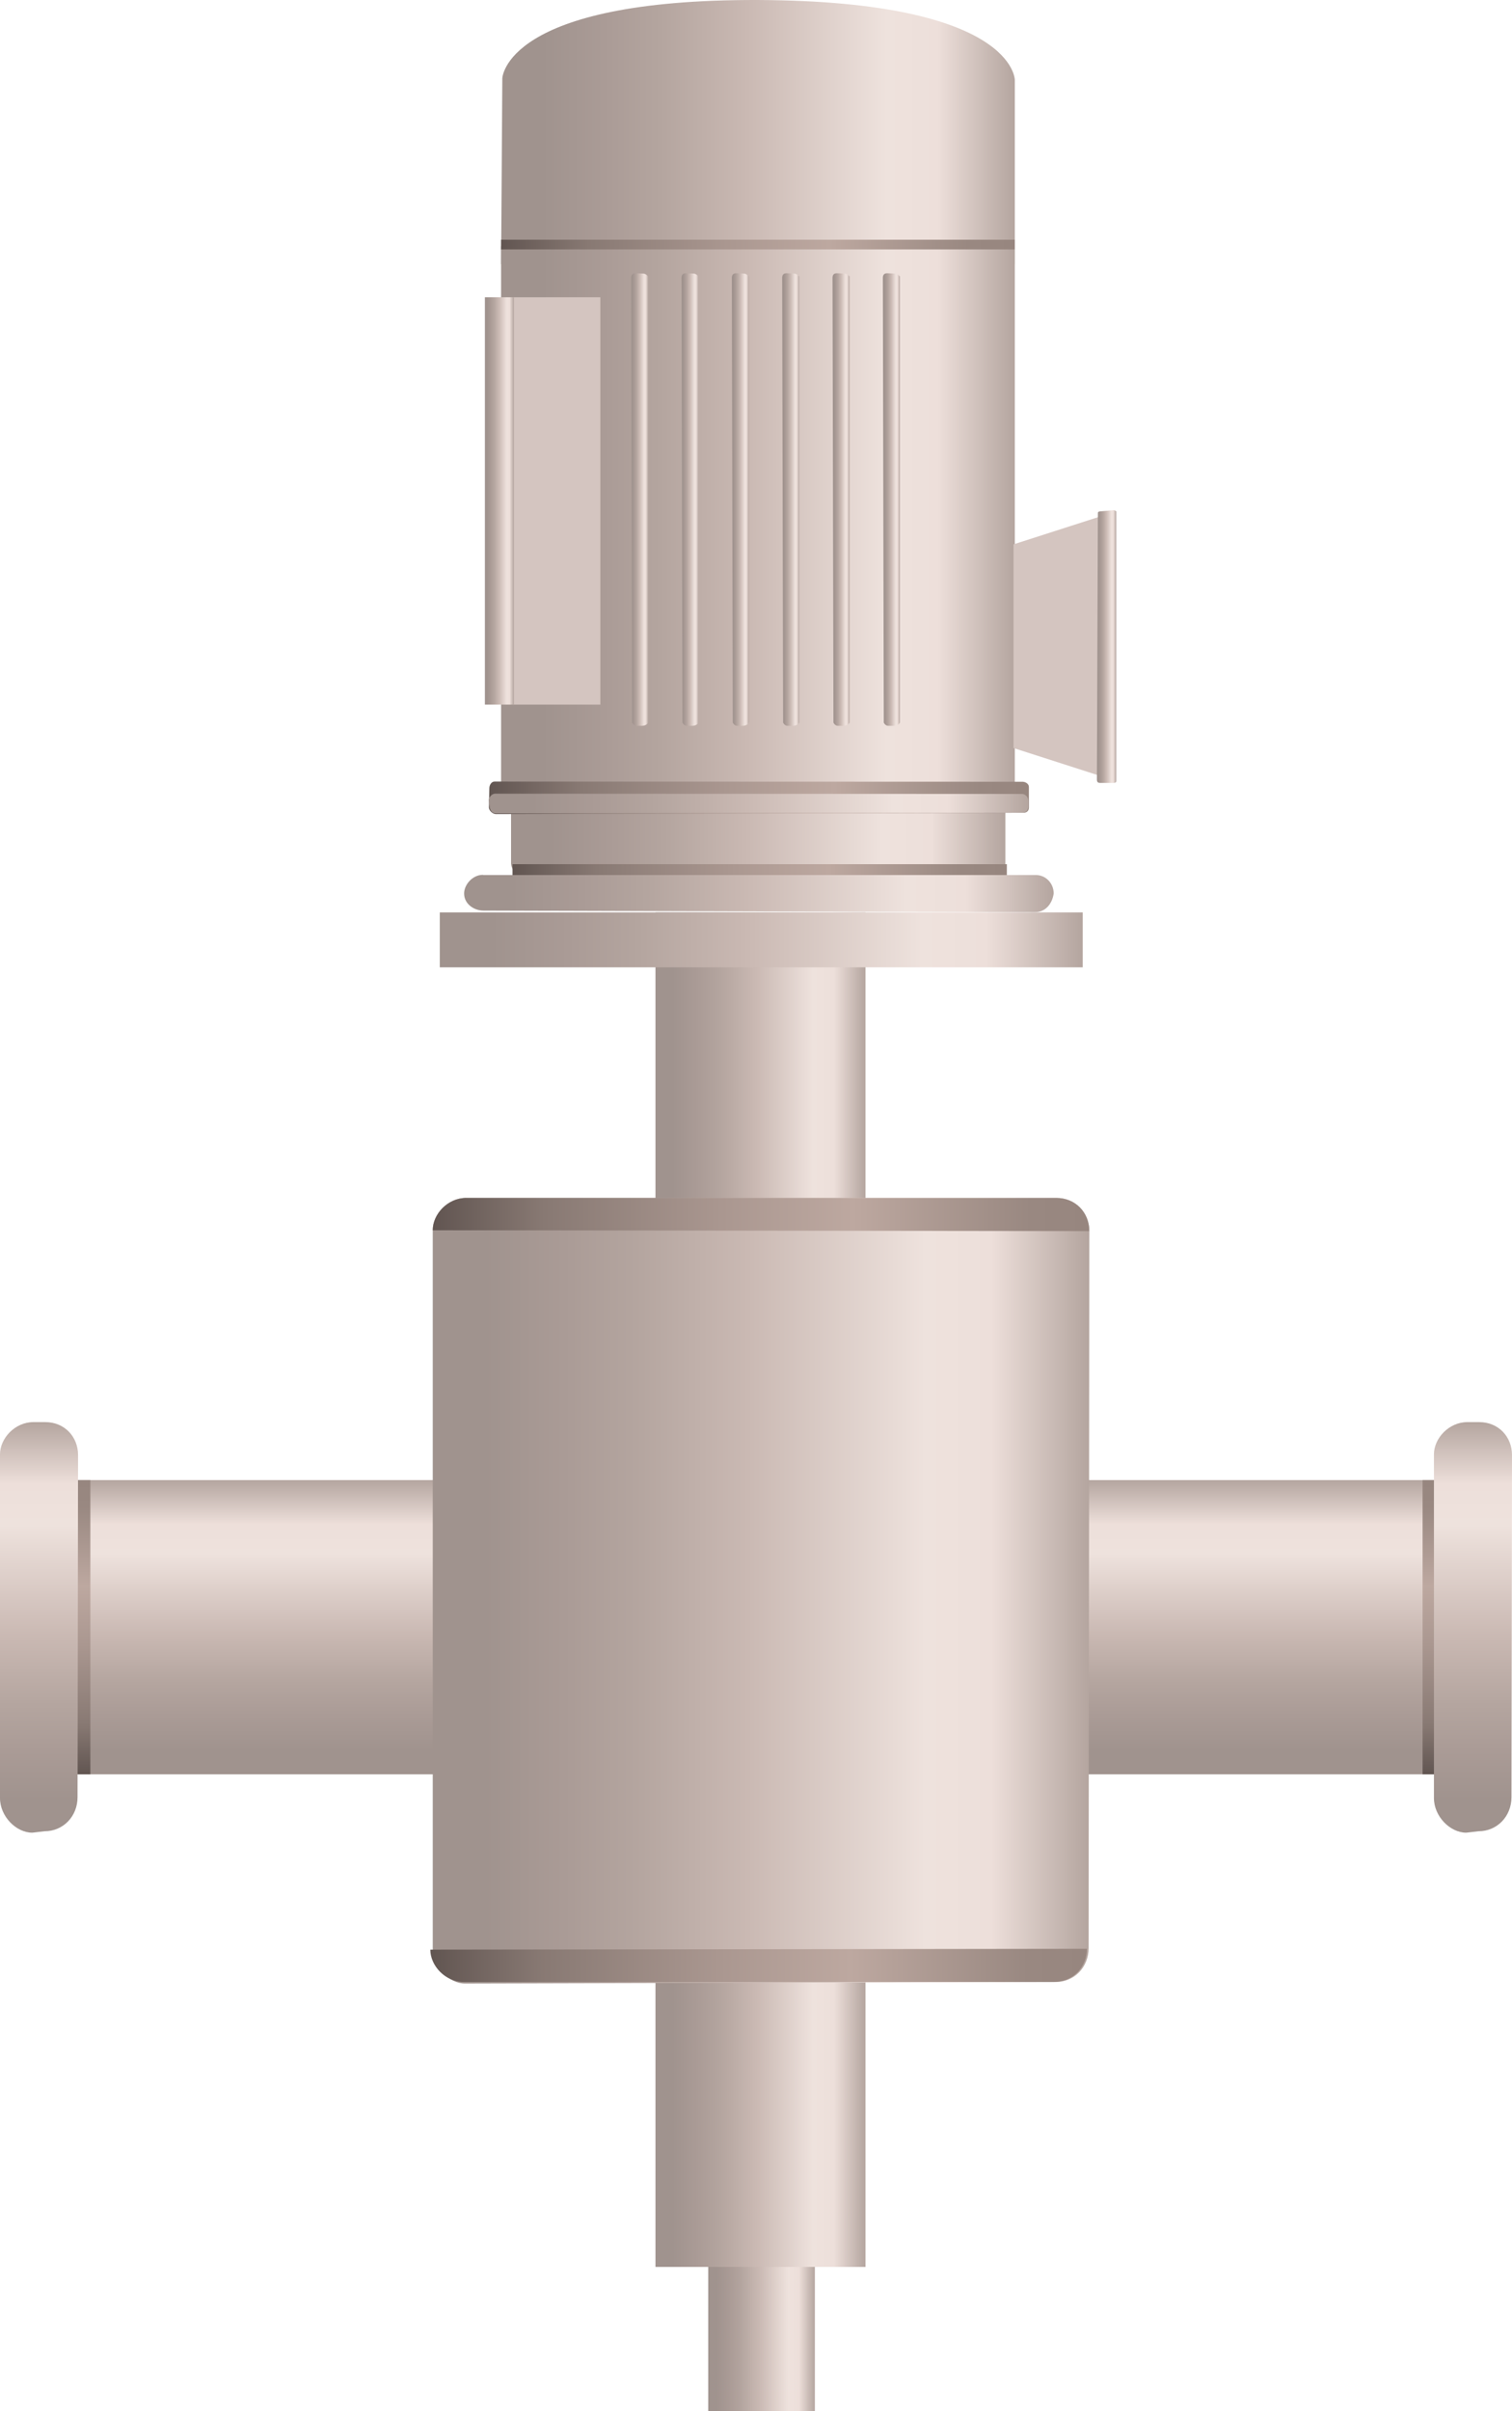 <?xml version="1.0" encoding="utf-8"?>
<!-- Generator: Adobe Illustrator 16.0.0, SVG Export Plug-In . SVG Version: 6.00 Build 0)  -->
<!DOCTYPE svg PUBLIC "-//W3C//DTD SVG 1.1//EN" "http://www.w3.org/Graphics/SVG/1.1/DTD/svg11.dtd">
<svg preserveAspectRatio="none"   version="1.1" id="图层_1" xmlns="http://www.w3.org/2000/svg" xmlns:xlink="http://www.w3.org/1999/xlink" x="0px" y="0px"
	 width="350.992px" height="559.4px" viewBox="107.965 3.795 350.992 559.4" enable-background="new 107.965 3.795 350.992 559.4"
	 xml:space="preserve">
<g id="surface119">
	
		<linearGradient id="SVGID_1_" gradientUnits="userSpaceOnUse" x1="235.223" y1="177.807" x2="202.224" y2="177.807" gradientTransform="matrix(0.75 0 0 -0.75 120.707 678.924)">
		<stop  offset="0" style="stop-color:#B4A59F"/>
		<stop  offset="0.15" style="stop-color:#EDDFDA"/>
		<stop  offset="0.25" style="stop-color:#EEE2DD"/>
		<stop  offset="0.52" style="stop-color:#CAB9B3"/>
		<stop  offset="0.69" style="stop-color:#B4A59F"/>
		<stop  offset="0.8" style="stop-color:#AA9B96"/>
		<stop  offset="0.92" style="stop-color:#A0938E"/>
	</linearGradient>
	<path fill="url(#SVGID_1_)" d="M272.375,563.195v-35.25h24.75v35.25H272.375z"/>
	
		<linearGradient id="SVGID_2_" gradientUnits="userSpaceOnUse" x1="413.726" y1="201.303" x2="413.726" y2="110.303" gradientTransform="matrix(0.75 0 0 -0.75 -25.604 498.152)">
		<stop  offset="0" style="stop-color:#B4A59F"/>
		<stop  offset="0.15" style="stop-color:#EDDFDA"/>
		<stop  offset="0.25" style="stop-color:#EEE2DD"/>
		<stop  offset="0.52" style="stop-color:#CAB9B3"/>
		<stop  offset="0.69" style="stop-color:#B4A59F"/>
		<stop  offset="0.8" style="stop-color:#AA9B96"/>
		<stop  offset="0.92" style="stop-color:#A0938E"/>
	</linearGradient>
	<path fill="url(#SVGID_2_)" d="M126.066,347.175h317.25v68.25h-317.25V347.175z"/>
	
		<linearGradient id="SVGID_3_" gradientUnits="userSpaceOnUse" x1="267.225" y1="-8.197" x2="202.225" y2="-8.197" gradientTransform="matrix(0.75 0 0 -0.75 108.456 366.442)">
		<stop  offset="0" style="stop-color:#B4A59F"/>
		<stop  offset="0.15" style="stop-color:#EDDFDA"/>
		<stop  offset="0.25" style="stop-color:#EEE2DD"/>
		<stop  offset="0.52" style="stop-color:#CAB9B3"/>
		<stop  offset="0.69" style="stop-color:#B4A59F"/>
		<stop  offset="0.8" style="stop-color:#AA9B96"/>
		<stop  offset="0.92" style="stop-color:#A0938E"/>
	</linearGradient>
	<path fill="url(#SVGID_3_)" d="M260.125,529.714v-314.25h48.75v314.25H260.125z"/>
	
		<linearGradient id="SVGID_4_" gradientUnits="userSpaceOnUse" x1="405.444" y1="79.803" x2="202.226" y2="79.803" gradientTransform="matrix(0.75 0 0 -0.75 56.752 432.688)">
		<stop  offset="0" style="stop-color:#B4A59F"/>
		<stop  offset="0.15" style="stop-color:#EDDFDA"/>
		<stop  offset="0.25" style="stop-color:#EEE2DD"/>
		<stop  offset="0.52" style="stop-color:#CAB9B3"/>
		<stop  offset="0.69" style="stop-color:#B4A59F"/>
		<stop  offset="0.8" style="stop-color:#AA9B96"/>
		<stop  offset="0.92" style="stop-color:#A0938E"/>
	</linearGradient>
	<path fill="url(#SVGID_4_)" d="M215.922,281.711h137.25c4.5,0,7.664,3.445,7.664,7.699l-0.164,166.301
		c0,4.5-3.316,7.895-7.605,7.895l-137.144,0.355c-3.75,0-7.5-3.801-7.5-8.055V289.21c0-3.75,3.477-7.5,7.766-7.5H215.922z"/>
	
		<linearGradient id="SVGID_5_" gradientUnits="userSpaceOnUse" x1="11.306" y1="402.224" x2="11.306" y2="249.225" gradientTransform="matrix(0 -0.75 0.75 0 39.684 208.061)">
		<stop  offset="0" style="stop-color:#B4A59F"/>
		<stop  offset="0.15" style="stop-color:#EDDFDA"/>
		<stop  offset="0.25" style="stop-color:#EEE2DD"/>
		<stop  offset="0.52" style="stop-color:#CAB9B3"/>
		<stop  offset="0.69" style="stop-color:#B4A59F"/>
		<stop  offset="0.8" style="stop-color:#AA9B96"/>
		<stop  offset="0.92" style="stop-color:#A0938E"/>
	</linearGradient>
	<path fill="url(#SVGID_5_)" d="M341.351,204.082v-12h-114.75v12c0,1.5,1.555,3,3.063,3h108.687c1.5,0,3-1.211,3-2.707V204.082z"/>
	
		<linearGradient id="SVGID_6_" gradientUnits="userSpaceOnUse" x1="84.301" y1="402.226" x2="84.301" y2="243.227" gradientTransform="matrix(0 -0.75 0.75 0 41.869 186.409)">
		<stop  offset="0" style="stop-color:#B4A59F"/>
		<stop  offset="0.15" style="stop-color:#EDDFDA"/>
		<stop  offset="0.25" style="stop-color:#EEE2DD"/>
		<stop  offset="0.52" style="stop-color:#CAB9B3"/>
		<stop  offset="0.69" style="stop-color:#B4A59F"/>
		<stop  offset="0.8" style="stop-color:#AA9B96"/>
		<stop  offset="0.92" style="stop-color:#A0938E"/>
	</linearGradient>
	<path fill="url(#SVGID_6_)" d="M343.539,185.434v-124.5h-119.25v124.5H343.539z"/>
	
		<linearGradient id="SVGID_7_" gradientUnits="userSpaceOnUse" x1="42.166" y1="402.225" x2="42.166" y2="243.225" gradientTransform="matrix(0 -0.75 0.75 0 41.87 66.067)">
		<stop  offset="0" style="stop-color:#B4A59F"/>
		<stop  offset="0.15" style="stop-color:#EDDFDA"/>
		<stop  offset="0.25" style="stop-color:#EEE2DD"/>
		<stop  offset="0.52" style="stop-color:#CAB9B3"/>
		<stop  offset="0.69" style="stop-color:#B4A59F"/>
		<stop  offset="0.8" style="stop-color:#AA9B96"/>
		<stop  offset="0.92" style="stop-color:#A0938E"/>
	</linearGradient>
	<path fill="url(#SVGID_7_)" d="M343.539,65.09V22.34c0,0,0-18.273-59.484-18.543C225.039,3.59,224.57,21.984,224.57,21.984
		l-0.281,43.105H343.539z"/>
	
		<linearGradient id="SVGID_8_" gradientUnits="userSpaceOnUse" x1="371.594" y1="402.224" x2="371.594" y2="235.084" gradientTransform="matrix(0 0.75 0.75 0 45.144 -89.807)">
		<stop  offset="0" style="stop-color:#97867F"/>
		<stop  offset="0.09" style="stop-color:#998881"/>
		<stop  offset="0.36" style="stop-color:#BDA8A0"/>
		<stop  offset="0.56" style="stop-color:#AA9790"/>
		<stop  offset="0.83" style="stop-color:#887973"/>
		<stop  offset="1" style="stop-color:#615551"/>
	</linearGradient>
	<path fill="url(#SVGID_8_)" d="M346.812,186.66v4.5c0,0.75-0.547,1.195-1.238,1.195l-122.511,0.305
		c-0.75,0-1.605-0.859-1.605-1.543l0.105-4.457c0-0.75,0.496-1.543,1.184-1.543l122.566,0.043c0.75,0,1.5,0.512,1.5,1.195V186.66z"
		/>
	
		<linearGradient id="SVGID_9_" gradientUnits="userSpaceOnUse" x1="369.584" y1="402.228" x2="369.584" y2="235.228" gradientTransform="matrix(0 0.75 0.75 0 44.997 -86.983)">
		<stop  offset="0" style="stop-color:#B4A59F"/>
		<stop  offset="0.15" style="stop-color:#EDDFDA"/>
		<stop  offset="0.25" style="stop-color:#EEE2DD"/>
		<stop  offset="0.52" style="stop-color:#CAB9B3"/>
		<stop  offset="0.69" style="stop-color:#B4A59F"/>
		<stop  offset="0.8" style="stop-color:#AA9B96"/>
		<stop  offset="0.92" style="stop-color:#A0938E"/>
	</linearGradient>
	<path fill="url(#SVGID_9_)" d="M346.667,189.484v1.5c0,0.75-0.555,1.348-1.246,1.348l-122.503,0.152
		c-0.75,0-1.316-0.867-1.316-1.75l-0.184-1.25c0-0.75,0.773-1.559,1.465-1.559l122.285,0.059c0.75,0,1.5,0.656,1.5,1.539V189.484z"
		/>
	
		<linearGradient id="SVGID_10_" gradientUnits="userSpaceOnUse" x1="71.303" y1="402.276" x2="71.303" y2="396.927" gradientTransform="matrix(0 -0.75 0.75 0 15.211 173.164)">
		<stop  offset="0" style="stop-color:#B4A59F"/>
		<stop  offset="0.15" style="stop-color:#EDDFDA"/>
		<stop  offset="0.25" style="stop-color:#EEE2DD"/>
		<stop  offset="0.52" style="stop-color:#CAB9B3"/>
		<stop  offset="0.69" style="stop-color:#B4A59F"/>
		<stop  offset="0.8" style="stop-color:#AA9B96"/>
		<stop  offset="0.92" style="stop-color:#A0938E"/>
	</linearGradient>
	<path fill="url(#SVGID_10_)" d="M316.878,171.438v-103.5c0,0-0.52-0.68-1.207-0.68l-1.793-0.07c-0.75,0-0.973,0.52-0.973,1.074
		l0.223,103.176c0,0,0.336,0.75,1.027,0.75h1.223c0.75,0,1.539-0.418,1.539-0.973L316.878,171.438z"/>
	
		<linearGradient id="SVGID_11_" gradientUnits="userSpaceOnUse" x1="71.303" y1="402.279" x2="71.303" y2="396.929" gradientTransform="matrix(0 -0.75 0.75 0 3.525 173.164)">
		<stop  offset="0" style="stop-color:#B4A59F"/>
		<stop  offset="0.15" style="stop-color:#EDDFDA"/>
		<stop  offset="0.25" style="stop-color:#EEE2DD"/>
		<stop  offset="0.52" style="stop-color:#CAB9B3"/>
		<stop  offset="0.69" style="stop-color:#B4A59F"/>
		<stop  offset="0.8" style="stop-color:#AA9B96"/>
		<stop  offset="0.92" style="stop-color:#A0938E"/>
	</linearGradient>
	<path fill="url(#SVGID_11_)" d="M305.195,171.438v-103.5c0,0-0.52-0.68-1.211-0.68l-1.789-0.07c-0.75,0-0.973,0.52-0.973,1.074
		l0.223,103.176c0,0,0.336,0.75,1.023,0.75h1.227c0.75,0,1.539-0.418,1.539-0.973L305.195,171.438z"/>
	
		<linearGradient id="SVGID_12_" gradientUnits="userSpaceOnUse" x1="71.303" y1="402.277" x2="71.303" y2="396.927" gradientTransform="matrix(0 -0.75 0.75 0 -8.161 173.164)">
		<stop  offset="0" style="stop-color:#B4A59F"/>
		<stop  offset="0.15" style="stop-color:#EDDFDA"/>
		<stop  offset="0.25" style="stop-color:#EEE2DD"/>
		<stop  offset="0.52" style="stop-color:#CAB9B3"/>
		<stop  offset="0.69" style="stop-color:#B4A59F"/>
		<stop  offset="0.8" style="stop-color:#AA9B96"/>
		<stop  offset="0.92" style="stop-color:#A0938E"/>
	</linearGradient>
	<path fill="url(#SVGID_12_)" d="M293.507,171.438v-103.5c0,0-0.52-0.68-1.211-0.68l-1.789-0.07c-0.75,0-0.973,0.52-0.973,1.074
		l0.223,103.176c0,0,0.336,0.75,1.023,0.75h1.227c0.75,0,1.539-0.418,1.539-0.973L293.507,171.438z"/>
	
		<linearGradient id="SVGID_13_" gradientUnits="userSpaceOnUse" x1="71.303" y1="402.276" x2="71.303" y2="396.927" gradientTransform="matrix(0 -0.75 0.75 0 -19.847 173.164)">
		<stop  offset="0" style="stop-color:#B4A59F"/>
		<stop  offset="0.15" style="stop-color:#EDDFDA"/>
		<stop  offset="0.25" style="stop-color:#EEE2DD"/>
		<stop  offset="0.52" style="stop-color:#CAB9B3"/>
		<stop  offset="0.69" style="stop-color:#B4A59F"/>
		<stop  offset="0.8" style="stop-color:#AA9B96"/>
		<stop  offset="0.92" style="stop-color:#A0938E"/>
	</linearGradient>
	<path fill="url(#SVGID_13_)" d="M281.82,171.438v-103.5c0,0-0.52-0.68-1.207-0.68l-1.793-0.07c-0.75,0-0.973,0.52-0.973,1.074
		l0.223,103.176c0,0,0.336,0.75,1.027,0.75h1.223c0.75,0,1.539-0.418,1.539-0.973L281.82,171.438z"/>
	
		<linearGradient id="SVGID_14_" gradientUnits="userSpaceOnUse" x1="71.303" y1="402.279" x2="71.303" y2="396.93" gradientTransform="matrix(0 -0.75 0.75 0 -31.533 173.164)">
		<stop  offset="0" style="stop-color:#B4A59F"/>
		<stop  offset="0.15" style="stop-color:#EDDFDA"/>
		<stop  offset="0.25" style="stop-color:#EEE2DD"/>
		<stop  offset="0.52" style="stop-color:#CAB9B3"/>
		<stop  offset="0.69" style="stop-color:#B4A59F"/>
		<stop  offset="0.8" style="stop-color:#AA9B96"/>
		<stop  offset="0.92" style="stop-color:#A0938E"/>
	</linearGradient>
	<path fill="url(#SVGID_14_)" d="M270.137,171.438v-103.5c0,0-0.52-0.68-1.211-0.68l-1.789-0.07c-0.75,0-0.973,0.52-0.973,1.074
		l0.223,103.176c0,0,0.336,0.75,1.023,0.75h1.227c0.75,0,1.539-0.418,1.539-0.973L270.137,171.438z"/>
	
		<linearGradient id="SVGID_15_" gradientUnits="userSpaceOnUse" x1="71.303" y1="402.277" x2="71.303" y2="396.927" gradientTransform="matrix(0 -0.75 0.75 0 -43.219 173.164)">
		<stop  offset="0" style="stop-color:#B4A59F"/>
		<stop  offset="0.15" style="stop-color:#EDDFDA"/>
		<stop  offset="0.25" style="stop-color:#EEE2DD"/>
		<stop  offset="0.52" style="stop-color:#CAB9B3"/>
		<stop  offset="0.69" style="stop-color:#B4A59F"/>
		<stop  offset="0.8" style="stop-color:#AA9B96"/>
		<stop  offset="0.92" style="stop-color:#A0938E"/>
	</linearGradient>
	<path fill="url(#SVGID_15_)" d="M258.449,171.438v-103.5c0,0-0.52-0.68-1.207-0.68l-1.793-0.07c-0.75,0-0.973,0.52-0.973,1.074
		l0.223,103.176c0,0,0.336,0.75,1.027,0.75h1.223c0.75,0,1.539-0.418,1.539-0.973L258.449,171.438z"/>
	<path fill="#D4C5C0" d="M364.238,184.086v-60.75l-21,6.75v47.25L364.238,184.086z"/>
	
		<linearGradient id="SVGID_16_" gradientUnits="userSpaceOnUse" x1="43.485" y1="402.222" x2="43.485" y2="396.222" gradientTransform="matrix(0 -0.75 0.75 0 65.43 186.41)">
		<stop  offset="0" style="stop-color:#B4A59F"/>
		<stop  offset="0.15" style="stop-color:#EDDFDA"/>
		<stop  offset="0.25" style="stop-color:#EEE2DD"/>
		<stop  offset="0.52" style="stop-color:#CAB9B3"/>
		<stop  offset="0.69" style="stop-color:#B4A59F"/>
		<stop  offset="0.8" style="stop-color:#AA9B96"/>
		<stop  offset="0.92" style="stop-color:#A0938E"/>
	</linearGradient>
	<path fill="url(#SVGID_16_)" d="M367.097,184.684v-62.25c0,0-0.277-0.273-0.621-0.273l-3.129,0.273c0,0-0.512,0.004-0.512,0.344
		l-0.238,61.906c0,0.75,0.516,0.75,0.859,0.75h2.891c0.75,0,0.75-0.25,0.75-0.59V184.684z"/>
	<path fill="#D4C5C0" d="M247.324,167.258v-94.5h-20.25v94.5H247.324z"/>
	
		<linearGradient id="SVGID_17_" gradientUnits="userSpaceOnUse" x1="64.303" y1="402.225" x2="64.303" y2="393.225" gradientTransform="matrix(0 -0.75 0.75 0 -74.395 168.234)">
		<stop  offset="0" style="stop-color:#B4A59F"/>
		<stop  offset="0.15" style="stop-color:#EDDFDA"/>
		<stop  offset="0.25" style="stop-color:#EEE2DD"/>
		<stop  offset="0.52" style="stop-color:#CAB9B3"/>
		<stop  offset="0.69" style="stop-color:#B4A59F"/>
		<stop  offset="0.8" style="stop-color:#AA9B96"/>
		<stop  offset="0.92" style="stop-color:#A0938E"/>
	</linearGradient>
	<path fill="url(#SVGID_17_)" d="M227.273,167.258v-94.5h-6.75v94.5H227.273z"/>
	
		<linearGradient id="SVGID_18_" gradientUnits="userSpaceOnUse" x1="355.225" y1="199.306" x2="202.226" y2="199.306" gradientTransform="matrix(0.75 0 0 -0.75 75.267 355.26)">
		<stop  offset="0" style="stop-color:#97867F"/>
		<stop  offset="0.09" style="stop-color:#998881"/>
		<stop  offset="0.36" style="stop-color:#BDA8A0"/>
		<stop  offset="0.56" style="stop-color:#AA9790"/>
		<stop  offset="0.83" style="stop-color:#887973"/>
		<stop  offset="1" style="stop-color:#615551"/>
	</linearGradient>
	<path fill="url(#SVGID_18_)" d="M226.938,204.281h114.75v3h-114.75V204.281z"/>
	
		<linearGradient id="SVGID_19_" gradientUnits="userSpaceOnUse" x1="384.709" y1="195.59" x2="202.226" y2="195.59" gradientTransform="matrix(0.75 0 0 -0.75 64.033 357.779)">
		<stop  offset="0" style="stop-color:#B4A59F"/>
		<stop  offset="0.15" style="stop-color:#EDDFDA"/>
		<stop  offset="0.25" style="stop-color:#EEE2DD"/>
		<stop  offset="0.52" style="stop-color:#CAB9B3"/>
		<stop  offset="0.69" style="stop-color:#B4A59F"/>
		<stop  offset="0.8" style="stop-color:#AA9B96"/>
		<stop  offset="0.92" style="stop-color:#A0938E"/>
	</linearGradient>
	<path fill="url(#SVGID_19_)" d="M220.203,206.801h128.25c2.25,0,4.113,1.895,4.113,4.285c-0.363,2.465-1.957,4.332-4.371,4.332
		l-127.992-0.367c-2.25,0-4.5-1.57-4.5-3.965c0-2.035,1.934-4.328,4.344-4.328L220.203,206.801z"/>
	
		<linearGradient id="SVGID_20_" gradientUnits="userSpaceOnUse" x1="2.803" y1="402.225" x2="2.803" y2="243.225" gradientTransform="matrix(0 -0.75 0.75 0 41.87 62.637)">
		<stop  offset="0" style="stop-color:#97867F"/>
		<stop  offset="0.09" style="stop-color:#998881"/>
		<stop  offset="0.36" style="stop-color:#BDA8A0"/>
		<stop  offset="0.56" style="stop-color:#AA9790"/>
		<stop  offset="0.83" style="stop-color:#887973"/>
		<stop  offset="1" style="stop-color:#615551"/>
	</linearGradient>
	<path fill="url(#SVGID_20_)" d="M343.539,61.66v-2.25h-119.25v2.25H343.539z"/>
	
		<linearGradient id="SVGID_21_" gradientUnits="userSpaceOnUse" x1="401.225" y1="192.803" x2="202.227" y2="192.803" gradientTransform="matrix(0.75 0 0 -0.75 58.388 366.442)">
		<stop  offset="0" style="stop-color:#B4A59F"/>
		<stop  offset="0.15" style="stop-color:#EDDFDA"/>
		<stop  offset="0.25" style="stop-color:#EEE2DD"/>
		<stop  offset="0.52" style="stop-color:#CAB9B3"/>
		<stop  offset="0.69" style="stop-color:#B4A59F"/>
		<stop  offset="0.8" style="stop-color:#AA9B96"/>
		<stop  offset="0.92" style="stop-color:#A0938E"/>
	</linearGradient>
	<path fill="url(#SVGID_21_)" d="M210.059,228.215v-12.75h149.25v12.75H210.059z"/>
	
		<linearGradient id="SVGID_22_" gradientUnits="userSpaceOnUse" x1="405.444" y1="196.17" x2="202.226" y2="196.17" gradientTransform="matrix(0.75 0 0 -0.75 56.752 432.688)">
		<stop  offset="0" style="stop-color:#97867F"/>
		<stop  offset="0.09" style="stop-color:#998881"/>
		<stop  offset="0.36" style="stop-color:#BDA8A0"/>
		<stop  offset="0.56" style="stop-color:#AA9790"/>
		<stop  offset="0.83" style="stop-color:#887973"/>
		<stop  offset="1" style="stop-color:#615551"/>
	</linearGradient>
	<path fill="url(#SVGID_22_)" d="M215.922,281.711h137.25c4.5,0,7.664,3.445,7.664,7.699l-152.414-0.199c0-3.75,3.477-7.5,7.766-7.5
		H215.922z"/>
	
		<linearGradient id="SVGID_23_" gradientUnits="userSpaceOnUse" x1="405.441" y1="561.493" x2="202.222" y2="561.493" gradientTransform="matrix(0.75 0 0 0.75 56.192 38.637)">
		<stop  offset="0" style="stop-color:#97867F"/>
		<stop  offset="0.09" style="stop-color:#998881"/>
		<stop  offset="0.36" style="stop-color:#BDA8A0"/>
		<stop  offset="0.56" style="stop-color:#AA9790"/>
		<stop  offset="0.83" style="stop-color:#887973"/>
		<stop  offset="1" style="stop-color:#615551"/>
	</linearGradient>
	<path fill="url(#SVGID_23_)" d="M215.359,463.605h137.25c4.5,0,7.664-3.445,7.664-7.699l-152.414,0.199c0,3.75,3.48,7.5,7.77,7.5
		H215.359z"/>
	
		<linearGradient id="SVGID_24_" gradientUnits="userSpaceOnUse" x1="204.227" y1="201.303" x2="204.227" y2="110.303" gradientTransform="matrix(0.75 0 0 -0.75 -25.729 498.152)">
		<stop  offset="0" style="stop-color:#97867F"/>
		<stop  offset="0.09" style="stop-color:#998881"/>
		<stop  offset="0.36" style="stop-color:#BDA8A0"/>
		<stop  offset="0.56" style="stop-color:#AA9790"/>
		<stop  offset="0.83" style="stop-color:#887973"/>
		<stop  offset="1" style="stop-color:#615551"/>
	</linearGradient>
	<path fill="url(#SVGID_24_)" d="M125.941,347.175h3v68.25h-3V347.175z"/>
	
		<linearGradient id="SVGID_25_" gradientUnits="userSpaceOnUse" x1="214.307" y1="201.306" x2="214.307" y2="74.306" gradientTransform="matrix(0.75 0 0 -0.75 -43.705 484.698)">
		<stop  offset="0" style="stop-color:#B4A59F"/>
		<stop  offset="0.15" style="stop-color:#EDDFDA"/>
		<stop  offset="0.25" style="stop-color:#EEE2DD"/>
		<stop  offset="0.52" style="stop-color:#CAB9B3"/>
		<stop  offset="0.69" style="stop-color:#B4A59F"/>
		<stop  offset="0.8" style="stop-color:#AA9B96"/>
		<stop  offset="0.92" style="stop-color:#A0938E"/>
	</linearGradient>
	<path fill="url(#SVGID_25_)" d="M115.465,333.718h3c4.5,0,7.621,3.41,7.621,7.66l-0.121,79.34c0,4.5-3.355,7.918-7.645,7.918
		l-2.855,0.332c-3.75,0-7.5-3.777-7.5-8.031v-79.719c0-3.75,3.477-7.5,7.766-7.5H115.465z"/>
	
		<linearGradient id="SVGID_26_" gradientUnits="userSpaceOnUse" x1="204.223" y1="201.303" x2="204.223" y2="110.303" gradientTransform="matrix(0.75 0 0 -0.75 286.531 498.152)">
		<stop  offset="0" style="stop-color:#97867F"/>
		<stop  offset="0.09" style="stop-color:#998881"/>
		<stop  offset="0.36" style="stop-color:#BDA8A0"/>
		<stop  offset="0.56" style="stop-color:#AA9790"/>
		<stop  offset="0.83" style="stop-color:#887973"/>
		<stop  offset="1" style="stop-color:#615551"/>
	</linearGradient>
	<path fill="url(#SVGID_26_)" d="M438.199,347.175h3v68.25h-3V347.175z"/>
	
		<linearGradient id="SVGID_27_" gradientUnits="userSpaceOnUse" x1="214.308" y1="201.306" x2="214.308" y2="74.306" gradientTransform="matrix(0.75 0 0 -0.75 289.165 484.698)">
		<stop  offset="0" style="stop-color:#B4A59F"/>
		<stop  offset="0.15" style="stop-color:#EDDFDA"/>
		<stop  offset="0.25" style="stop-color:#EEE2DD"/>
		<stop  offset="0.52" style="stop-color:#CAB9B3"/>
		<stop  offset="0.69" style="stop-color:#B4A59F"/>
		<stop  offset="0.8" style="stop-color:#AA9B96"/>
		<stop  offset="0.92" style="stop-color:#A0938E"/>
	</linearGradient>
	<path fill="url(#SVGID_27_)" d="M448.335,333.718h3c4.5,0,7.621,3.41,7.621,7.66l-0.121,79.34c0,4.5-3.359,7.918-7.648,7.918
		l-2.852,0.332c-3.75,0-7.5-3.777-7.5-8.031v-79.719c0-3.75,3.477-7.5,7.766-7.5H448.335z"/>
</g>
</svg>
